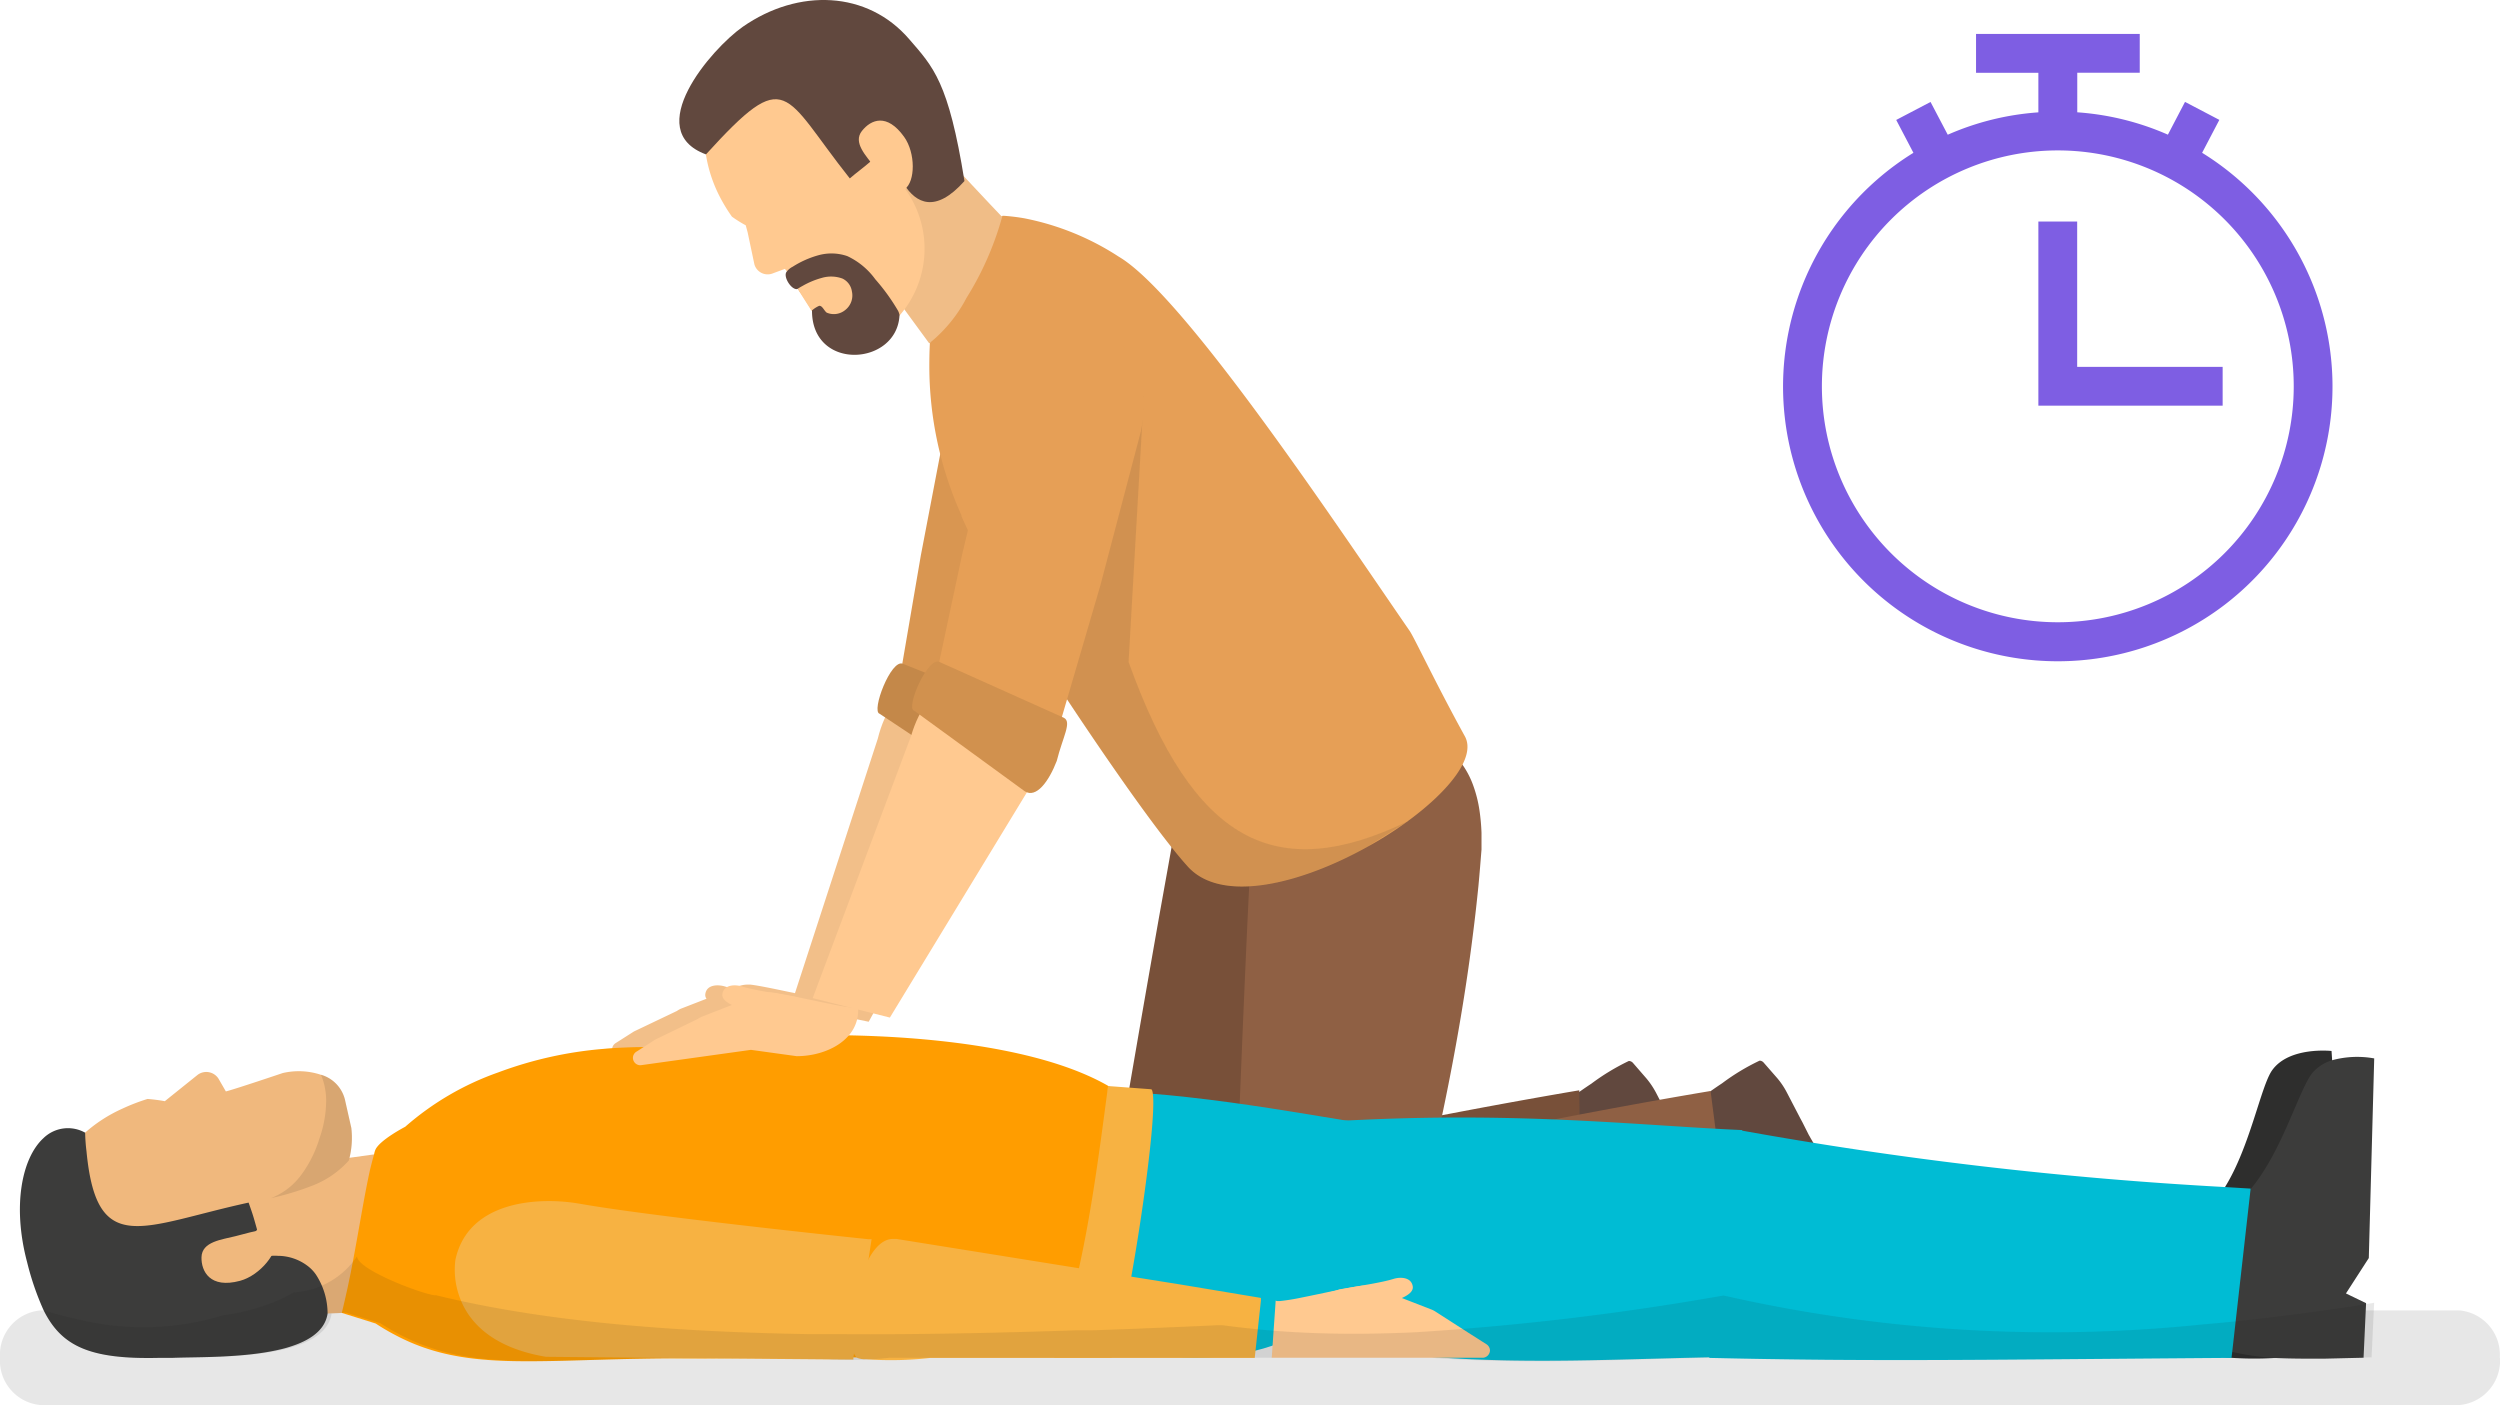 <svg xmlns="http://www.w3.org/2000/svg" width="215" height="120.837" viewBox="0 0 215 120.837">
  <g id="Capa_2" data-name="Capa 2" transform="translate(-23.063 -91.937)">
    <g id="Grupo_75408" data-name="Grupo 75408" transform="translate(23.063 91.937)">
      <path id="Trazado_162748" data-name="Trazado 162748" d="M95.929,212.012c.109-.836,1.1-.836,1.673-.661,1,.309,2.751.569,4.667.912.41.167.836.226,1.221.368a9.349,9.349,0,0,1,1.162.485c.293.36.477.661.836,1.137a23.66,23.66,0,0,1-7.527-.836C97.367,213.183,95.82,212.774,95.929,212.012Z" transform="translate(-35.272 -126.518)" fill="#f2bf89"/>
      <path id="Trazado_162749" data-name="Trazado 162749" d="M86.69,216.8h0a.644.644,0,0,0,.569.644h.1l9.484-1.321,3.931.544c2.651,0,5.461-1.505,5.277-4.182v-.05c0,.067-.142.084-.393.067a17.8,17.8,0,0,1-1.765-.284c-1.815-.351-4.265-.92-5.319-1.037h-.251a2.3,2.3,0,0,0-.786.151l-1.731.677-.728.284-2.367.92a1.731,1.731,0,0,0-.443.234l-3.7,1.765-1.572,1A.661.661,0,0,0,86.69,216.8Z" transform="translate(-34.05 -126.505)" fill="#f2bf89"/>
      <g id="Grupo_75404" data-name="Grupo 75404" transform="translate(58.423)">
        <g id="Grupo_75401" data-name="Grupo 75401" transform="translate(9.594 27.948)">
          <path id="Trazado_162750" data-name="Trazado 162750" d="M109.108,184.8c2.409-9.843,15.054-5.67,10.671,3.512L108.33,209.13l-6.69-1.38Z" transform="translate(-101.64 -149.208)" fill="#f2bf89"/>
          <path id="Trazado_162751" data-name="Trazado 162751" d="M129.5,151.93l-2.91,13.381-3.471,14.083-10.42-4.976,1.924-11.24,2.6-13.582C118.9,140.682,131.35,141.176,129.5,151.93Z" transform="translate(-103.45 -143.349)" fill="#d99651"/>
          <path id="Trazado_162752" data-name="Trazado 162752" d="M120.51,188.98c1.02.585,2.032-.953,2.643-2.726.427-2.091,1.171-3.42.452-3.73l-10.872-4.34c-1.02-.46-2.76,4.115-2,4.3Z" transform="translate(-103.098 -149.046)" fill="#c48849"/>
        </g>
        <path id="Trazado_162753" data-name="Trazado 162753" d="M181.468,225.562l-2.166,7.36.795,1.673a4.7,4.7,0,0,1,1.321,0l.427.059a11.993,11.993,0,0,1,3.738,1.673c.895.527,2.024,2.124,3.437,3.554.293.284.569.569.836.836,1.522,1.581,2.668,2.952,3.872,3.345,1,.493,2.141-.217,3.68-.836a.56.56,0,0,0,.418-.527,20.072,20.072,0,0,0-2.467-8.857l-1.338-2.291-1.556-2.7-1.823-3.153a2.169,2.169,0,0,0-.159-.276l-.56-1.112-.167-.284-1.162-2.25a6.991,6.991,0,0,0-.836-1.246l-1.146-1.321a.485.485,0,0,0-.36-.176,19.109,19.109,0,0,0-3.22,1.949,40.416,40.416,0,0,0-3.4,2.509h-.05c-.167.151-.577.836-1.263,1.547-.46.493,4.182.05,3.487.418a2.75,2.75,0,0,1-.343.109Z" transform="translate(-104.593 -127.79)" fill="#61483e"/>
        <path id="Trazado_162754" data-name="Trazado 162754" d="M134.009,233.713a8.647,8.647,0,0,0,.519,1.129.4.4,0,0,1,0,.067,7.654,7.654,0,0,0,.912,1.313c.05.05.092.109.142.167a8.037,8.037,0,0,0,3.63,2.317c4.023,1.38,6.874-.669,8.363-4.5a9.2,9.2,0,0,0,.309-.886c.151-.318,2-4.516,4.265-10.738h0c1.79-4.926,3.847-11.123,5.545-17.688.326-1.254.644-2.509.937-3.822.234-1.029.46-2.074.677-3.111.067-.493.134-.953.167-1.4h0a14.92,14.92,0,0,0,.075-1.89,11.013,11.013,0,0,0-.276-2.367,7.319,7.319,0,0,0-.527-1.5A5.21,5.21,0,0,0,157,188.753c-5.227-3.529-16.726,2.9-16.726,2.9-.393,2.2-.736,4.182-1.045,5.9l-.151.836-.577,3.22c-2.049,11.641-2.066,11.951-4.182,24.061-.142.836-.309,1.756-.477,2.735a8.438,8.438,0,0,0,.167,5.311Z" transform="translate(-97.26 -122.66)" fill="#785039"/>
        <path id="Trazado_162755" data-name="Trazado 162755" d="M135.619,241.109v.059c.159.176.6.7,1.079,1.179l.159.151a6.083,6.083,0,0,0,.585.519,8.179,8.179,0,0,0,5.8,1.514c20.364-3.588,25.926-3.027,31.337-4.014l.36-4.248.209-2.509L175,222.05s-11.943,1.99-23.5,4.558h0c-7.033,1.556-12.946,3.278-14.577,4.826,0,.042-.318,1.84-.619,3.864C135.937,238,135.569,241.034,135.619,241.109Z" transform="translate(-97.608 -128.284)" fill="#785039"/>
        <path id="Trazado_162756" data-name="Trazado 162756" d="M194.927,225.557l-2.166,7.36.794,1.673a4.692,4.692,0,0,1,1.321,0l.427.059a11.867,11.867,0,0,1,3.73,1.673c.9.527,2.032,2.124,3.446,3.554l.836.836c1.522,1.581,2.668,2.952,3.872,3.345.987.493,2.141-.217,3.68-.836a.544.544,0,0,0,.41-.527,19.9,19.9,0,0,0-2.459-8.856l-1.338-2.291-1.564-2.7L204.1,225.69c-.059-.1-.1-.192-.159-.276l-.56-1.112-.167-.309-1.171-2.25a6.539,6.539,0,0,0-.836-1.246l-1.154-1.321A.477.477,0,0,0,199.7,219a18.692,18.692,0,0,0-3.228,1.949,41.96,41.96,0,0,0-3.4,2.509h-.042c-.176.151-.585.836-1.263,1.547-.46.493,4.182.05,3.479.418a2.165,2.165,0,0,1-.326.134Z" transform="translate(-106.795 -127.785)" fill="#61483e"/>
        <path id="Trazado_162757" data-name="Trazado 162757" d="M147.952,234.145a9.065,9.065,0,0,0,.661,1.062.192.192,0,0,1,.05.059,7.218,7.218,0,0,0,1.07,1.179l.167.151a8.037,8.037,0,0,0,3.889,1.831c4.182.836,6.741-1.547,7.719-5.545.075-.293.134-.6.192-.912s1.4-4.742,2.843-11.2h0c1.137-5.118,2.383-11.524,3.211-18.248.167-1.3.309-2.6.443-3.914.1-1.054.184-2.116.268-3.17v-1.422h0a17.682,17.682,0,0,0-.167-1.882,10.93,10.93,0,0,0-.585-2.308,7.525,7.525,0,0,0-.711-1.422,5.1,5.1,0,0,0-2-1.8c-5.637-2.835-16.191,5.018-16.191,5.018-.109,2.225-.2,4.182-.276,5.971a5.224,5.224,0,0,1-.042.836c-.059,1.179-.109,2.266-.159,3.27-.535,11.8-.5,12.118-1.045,24.4,0,.836-.084,1.79-.125,2.777a8.472,8.472,0,0,0,.786,5.269Z" transform="translate(-99.478 -122.382)" fill="#8f6044"/>
        <path id="Trazado_162758" data-name="Trazado 162758" d="M148.919,241.121a.193.193,0,0,1,.05.059c.159.176.6.7,1.07,1.179l.167.151a6.082,6.082,0,0,0,.585.518,8.179,8.179,0,0,0,5.8,1.514c20.364-3.588,28.769-3.7,34.18-4.683l-2.3-17.738s-12.068,1.99-23.626,4.558h0c-7.033,1.556-12.946,3.278-14.585,4.826-.042.042-.318,1.84-.611,3.864C149.27,238.01,148.869,241.046,148.919,241.121Z" transform="translate(-99.785 -128.295)" fill="#8f6044"/>
        <path id="Trazado_162759" data-name="Trazado 162759" d="M118.453,138.158a9.133,9.133,0,0,1-4.3,3.345l-8.714-11.9c.778-.535,4.533-4.29,7.3-7.142l6.69,7.125.937.987a.426.426,0,0,1,.176,0C121.74,130.806,120.009,136.159,118.453,138.158Z" transform="translate(-92.668 -111.982)" fill="#f0bd87"/>
        <g id="Grupo_75402" data-name="Grupo 75402">
          <path id="Trazado_162760" data-name="Trazado 162760" d="M113.872,123.535c.836,1.455-2.358,1.673-3.722,2.777l-.125.109a8.74,8.74,0,0,1-.452,10.822l-.2.192-1.857,1.447c-1.79,1.346-4.081-.067-5.227-1.539l-.284-.46-1.2-1.89h0c-.376-.594-.736-1.154-.962-1.489a2.653,2.653,0,0,0-.167-.226l-1.012.376a1.188,1.188,0,0,1-1.614-.769l-.577-2.735-.167-.619a10.7,10.7,0,0,1-1.188-.744,14.267,14.267,0,0,1-1.112-1.848,11.959,11.959,0,0,1-1.121-3.471,9.316,9.316,0,0,1,3.638-8.882c1.547-1.112,3.5-2.685,5.854-3.153l.5-.084c2.509-.318,5.453.753,8.79,5.068C112.927,118.492,112.885,121.921,113.872,123.535Z" transform="translate(-90.596 -110.155)" fill="#ffc990"/>
          <path id="Trazado_162761" data-name="Trazado 162761" d="M114.69,125.5c-5.018,5.637-6.632-3.663-6.632-3.663s-1.413,1.037-1.464,2c-.711.611-1.188.937-1.765,1.438-5.8-7.3-5.311-9.827-12.369-2.066-5.578-2.057.435-9.057,3.161-10.972,4.809-3.345,10.73-3.1,14.309,1.054C112.014,115.7,113.319,116.955,114.69,125.5Z" transform="translate(-90.169 -109.931)" fill="#61483e"/>
          <path id="Trazado_162762" data-name="Trazado 162762" d="M112.518,123.727c1,1.4.97,3.847.059,4.5s-1.622-.552-2.634-1.932c-.669-.92-1.848-2.066-1.054-3.069S111.046,121.678,112.518,123.727Z" transform="translate(-93.189 -111.961)" fill="#ffc990"/>
        </g>
        <path id="Trazado_162763" data-name="Trazado 162763" d="M157.119,184.113l-.226.167a32.179,32.179,0,0,1-3.4,2.141c-5.628,3.128-12.461,4.892-15.38,1.673-3.487-3.83-11.031-15.246-13.615-19.352a82.068,82.068,0,0,1-5.854-10.772h0v-.084a31.286,31.286,0,0,1-2.768-12.812c0-1.263.05-2.032.05-2.032h0a12.32,12.32,0,0,0,3.145-3.855,26.461,26.461,0,0,0,3.094-7.067h.1a16.769,16.769,0,0,1,1.781.217,22.915,22.915,0,0,1,8.1,3.287l.151.092c5.67,3.5,18.683,23.107,24.889,32.106.41.6,2.225,4.483,4.767,9.1C162.864,178.686,160.614,181.529,157.119,184.113Z" transform="translate(-94.377 -113.563)" fill="#e69f56"/>
        <path id="Trazado_162764" data-name="Trazado 162764" d="M110.895,141.286c-.192,4.382-7.527,4.876-7.527-.36,0-.544-.761-1.2-1.2-1.89h0c-.519.226-1.355-1.087-.962-1.489a1.422,1.422,0,0,1,.5-.41,8.155,8.155,0,0,1,2.258-1,4.182,4.182,0,0,1,2.434.084,6.214,6.214,0,0,1,2.409,1.99,17.413,17.413,0,0,1,1.965,2.718A1.514,1.514,0,0,1,110.895,141.286Z" transform="translate(-91.959 -114.198)" fill="#61483e"/>
        <path id="Trazado_162765" data-name="Trazado 162765" d="M107,139.649a1.589,1.589,0,0,1-.552,1.581,1.547,1.547,0,0,1-1.614.243c-.226-.159-.376-.619-.652-.585a2.417,2.417,0,0,0-.652.427l-1.2-1.89h0q.209-.134.427-.251a7.05,7.05,0,0,1,1.673-.694,2.835,2.835,0,0,1,1.748.059A1.447,1.447,0,0,1,107,139.649Z" transform="translate(-92.159 -114.586)" fill="#ffc990"/>
        <path id="Trazado_162766" data-name="Trazado 162766" d="M158.948,187.061l-.368.243-3.4,2.141c-5.628,3.128-12.461,4.892-15.38,1.673-3.487-3.83-11.031-15.246-13.615-19.352l3.186-17.32,6.64-3.855L134.7,173.513c5.578,15.514,12.6,19.235,24.1,13.665Z" transform="translate(-96.065 -116.587)" fill="#1d1d1b" opacity="0.1"/>
        <g id="Grupo_75403" data-name="Grupo 75403" transform="translate(11.467 28.287)">
          <path id="Trazado_162767" data-name="Trazado 162767" d="M112.343,184.553c2.835-9.735,15.254-5.018,10.5,3.964L110.52,208.773l-6.64-1.673Z" transform="translate(-103.88 -149.549)" fill="#ffc990"/>
          <path id="Trazado_162768" data-name="Trazado 162768" d="M134.155,152.565l-3.487,13.256-4.073,13.925L116.4,174.326l2.375-11.131,3.186-13.456C124.044,140.865,136.43,141.9,134.155,152.565Z" transform="translate(-105.929 -143.754)" fill="#e69f56"/>
          <path id="Trazado_162769" data-name="Trazado 162769" d="M123.794,189.115c.987.627,2.066-.836,2.751-2.609.519-2.074,1.321-3.345.611-3.713l-10.7-4.8c-1-.5-2.935,4-2.183,4.182Z" transform="translate(-105.554 -149.352)" fill="#d1914e"/>
        </g>
      </g>
      <path id="Trazado_162770" data-name="Trazado 162770" d="M242.31,248.753a3.84,3.84,0,0,1-3.527,4.073H30.837a3.834,3.834,0,0,1-3.527-4.073h0a3.835,3.835,0,0,1,3.527-4.073H238.765a3.823,3.823,0,0,1,3.527,4.073Z" transform="translate(-27.31 -131.988)" fill="#131313" opacity="0.1"/>
      <g id="Grupo_75407" data-name="Grupo 75407" transform="translate(1.712 89.022)">
        <path id="Trazado_162771" data-name="Trazado 162771" d="M263.839,243.7l-3.446.426q-1.455.159-2.685.251a29.721,29.721,0,0,1-4.232,0c-1.422-.117-2.191-.36-2.292-.585a8.73,8.73,0,0,1-.644-2.291c-.527-3.245-.067-7.987,2.241-11.324l.309-.468c2.158-3.471,3.078-8.647,4.048-10.036,1.464-2.082,5.118-1.673,5.118-1.673l.05.761,1.129,16.4-1.673,3.211,1.815.636.042.895Z" transform="translate(-63.456 -216.638)" fill="#2e2e2d"/>
        <path id="Trazado_162772" data-name="Trazado 162772" d="M158.253,241.59c-6.13,4.918-16.86,4.29-22.146.084-1.154-7.268-1.464-13.966,0-19.5,8.288-.4,20,1.89,26.218,2.86Z" transform="translate(-46.014 -217.318)" fill="#00bcd4"/>
        <path id="Trazado_162773" data-name="Trazado 162773" d="M265.776,235.914l-1.965,3.044,1.731.836-.217,4.692-3.479.084c-1.438,0-2.718,0-3.822-.05a21.744,21.744,0,0,1-3.989-.535c-.836-.209-1.254-.435-1.321-.611a8.27,8.27,0,0,1-.376-1.848c-.343-3.3.527-8.288,3.278-11.549s4.182-8.681,5.352-10.036a3.6,3.6,0,0,1,1.673-1.045,8.238,8.238,0,0,1,3.6-.151Z" transform="translate(-63.771 -216.744)" fill="#3c3c3b"/>
        <g id="Grupo_75406" data-name="Grupo 75406" transform="translate(0 3.097)">
          <path id="Trazado_162774" data-name="Trazado 162774" d="M66.975,228.15v13.866l-5.8.184h0l-1.188.042-4.867.151-.025-.937v-.192l-.084-3.722v-.259l-.05-2.149-.117-5.311,3.513-.485,3.513-.485,2.116-.293Z" transform="translate(-33.528 -221.402)" fill="#f0b87d"/>
          <g id="Grupo_75405" data-name="Grupo 75405">
            <path id="Trazado_162775" data-name="Trazado 162775" d="M55.7,220.39a2.961,2.961,0,0,1,2.057,2.133l.552,2.45a7.326,7.326,0,0,1-.217,2.793h0a9.258,9.258,0,0,1-6.632,6.69v.125c.385,1.806,2.877,4.182,1.188,4.792-1.873.694-4.131,3.538-6.6,4.424-11.34,2.643-12.545-4.491-13.665-8.664a9.877,9.877,0,0,1,2.977-9.718,12.7,12.7,0,0,1,3.253-2.107,17.2,17.2,0,0,1,2.166-.836,14.472,14.472,0,0,1,1.489.192l.519-.418L45.1,220.39a1.246,1.246,0,0,1,1.84.435l.577,1c.753-.184,4.892-1.581,4.892-1.581a6.063,6.063,0,0,1,3.287.151Z" transform="translate(-29.805 -220.081)" fill="#f0b87d"/>
            <path id="Trazado_162776" data-name="Trazado 162776" d="M55.82,241.881c-.217,1.447-1.514,2.325-3.262,2.869a9.54,9.54,0,0,1-.937.251c-3.145.728-7.234.611-9.2.7H41.21c-5.854.125-8.279-1-9.818-4.106a23.817,23.817,0,0,1-1.413-4.115c-1.288-4.851-.452-8.957,1.388-10.663a3.019,3.019,0,0,1,3.6-.485h0a15.385,15.385,0,0,0,.117,1.606c.878,9.2,4.767,6.406,13.941,4.407.385,1.1.385,1.1.728,2.325a.384.384,0,0,1-.059.084c-.661.836-2.685,3.027-2.81,3.17a12.152,12.152,0,0,1,3.914-1h.176a4.427,4.427,0,0,1,.577,0h0a4.248,4.248,0,0,1,2.618.92h0a3.279,3.279,0,0,1,.636.677,6.122,6.122,0,0,1,1.012,3.362Z" transform="translate(-29.357 -221.041)" fill="#3c3c3b"/>
            <path id="Trazado_162777" data-name="Trazado 162777" d="M51.35,240.786c1.756-.477,3.345-2.509,3.078-3.663s-1.673-.636-3.471-.176c-1.171.3-2.9.46-2.927,1.815C48,239.958,48.757,241.489,51.35,240.786Z" transform="translate(-32.413 -222.756)" fill="#f0b87d"/>
          </g>
          <path id="Trazado_162778" data-name="Trazado 162778" d="M59.479,220.45a2.961,2.961,0,0,1,2.057,2.133l.552,2.45a7.326,7.326,0,0,1-.217,2.793h0a8.1,8.1,0,0,1-3.019,2.116,23.883,23.883,0,0,1-3.671,1.121,5.929,5.929,0,0,0,2.651-2.074,10.3,10.3,0,0,0,1.505-3.036,9.91,9.91,0,0,0,.585-3.345,5.9,5.9,0,0,0-.443-2.158Z" transform="translate(-33.584 -220.141)" fill="#050504" opacity="0.1"/>
        </g>
        <path id="Trazado_162779" data-name="Trazado 162779" d="M126.647,237.312c-.41,1.38-.878,2.768-1.388,4.182l-.1.309c-.276.744-.56,1.5-.836,2.241h-.677c-2.626,0-10.429,0-19.536.067h-1.823l-8.773.067H90.326c-11.457.092-17.345,1.179-23.358-2.057-.527-.276-1.062-.594-1.6-.945l-.4-.125-2.509-.786h0c.184-.744.351-1.5.519-2.258l.234-1.129h0c.644-3.245,1.121-6.414,1.673-8.915.117-.468.226-.912.351-1.33h0a1.654,1.654,0,0,1,.117-.41c.385-.836,2.559-1.965,2.559-1.965a24.4,24.4,0,0,1,8-4.675,33.72,33.72,0,0,1,9.057-2.024c.6-.059,1.221-.092,1.857-.117,1.271-.059,2.618-.042,4.031,0,6.582-1.489,27.841-2.183,37.417,3.245l.56.335v.192C129.382,225.914,128.412,231.517,126.647,237.312Z" transform="translate(-34.776 -216.378)" fill="#ff9d00"/>
        <path id="Trazado_162780" data-name="Trazado 162780" d="M107.1,236.735l-1.263,8.2-.3,1.957v.176h-1l-9.567-.084-15.89-.151c-4.909-.836-6.774-3.253-7.452-5.26a6.8,6.8,0,0,1-.318-3.078c1.1-5.152,7.276-5.428,10.688-4.826,6.113,1.079,22.338,2.793,24.838,3.053h.259Z" transform="translate(-33.857 -219.17)" fill="#f7b242"/>
        <path id="Trazado_162781" data-name="Trazado 162781" d="M195.229,225.929,194.117,240.2l-.41,5.269h-1.162c-8.438.176-15.564.569-23.542,0a105.829,105.829,0,0,1-11.608-1.43c-1.188-.209-2.417-.452-3.68-.711l-.05-.393-.36-2.659-1.915-14.393c3.989-.418,7.686-.694,11.131-.836C176.722,224.39,186.649,225.553,195.229,225.929Z" transform="translate(-47.113 -217.765)" fill="#00bcd4"/>
        <path id="Trazado_162782" data-name="Trazado 162782" d="M247.157,231.179l-1.28,11.34-.3,2.668-.067.552h-.176c-21.828.159-30.642.326-44.734,0h0l.719-5.252,1.965-14.318a336.927,336.927,0,0,0,41.665,4.876Z" transform="translate(-55.314 -217.981)" fill="#00bcd4"/>
        <path id="Trazado_162783" data-name="Trazado 162783" d="M163.491,242.083c-.117-.836-1.112-.836-1.673-.652-1,.309-2.751.569-4.658.9-.418.167-.836.226-1.229.376a8.663,8.663,0,0,0-1.154.477c-.293.368-.485.661-.836,1.137a23.634,23.634,0,0,0,7.527-.836C162.052,243.254,163.591,242.844,163.491,242.083Z" transform="translate(-43.704 -220.462)" fill="#ffc990"/>
        <path id="Trazado_162784" data-name="Trazado 162784" d="M169.457,247.693h0a.652.652,0,0,1-.569.644h-18.2l.192-2.777.151-2.166c0,.067.142.084.393.067a17.81,17.81,0,0,0,1.765-.284c1.815-.36,4.265-.92,5.319-1.037h.259a2.107,2.107,0,0,1,.778.151l1.731.677.728.284,2.367.92a1.931,1.931,0,0,1,.452.234l2.76,1.773,1.572,1A.661.661,0,0,1,169.457,247.693Z" transform="translate(-43.031 -220.595)" fill="#ffc990"/>
        <path id="Trazado_162785" data-name="Trazado 162785" d="M142.066,238.721c-.251,1.43-.51,2.726-.744,3.763-.142.6-.276,1.129-.4,1.53-.184.619-.351.978-.477.978H135.56v-.117c.268-.719.51-1.455.736-2.208.084-.268.159-.527.234-.794.376-1.254.7-2.551,1-3.872,1.162-5.018,1.882-10.454,2.6-15.89a3.44,3.44,0,0,1,.067-.5l3.7.276c.075,0,.134.176.159.477C144.291,224.395,143.162,232.758,142.066,238.721Z" transform="translate(-46.615 -217.234)" fill="#f7b242"/>
        <path id="Trazado_162786" data-name="Trazado 162786" d="M144.7,242.408v.243l-.226,2.082-.3,2.785v.05H116.256a29.654,29.654,0,0,1-5.495.117h0a1.992,1.992,0,0,1-.577-.059.578.578,0,0,1-.209-.084c-.351-.243-.527-1.012-.535-2.007,0-3,1.363-8.179,3.6-8.2h.318l18.022,2.894,1.924.309,1.045.167,3.454.552Z" transform="translate(-37.974 -219.809)" fill="#f7b242"/>
      </g>
      <path id="Trazado_162787" data-name="Trazado 162787" d="M232.22,243.118,232,247.809l-3.528.084c-1.467,0-2.756,0-3.875-.05a30.558,30.558,0,0,1-4.291,0c-22.133.159-31.072.326-45.361,0h0c-8.557.184-15.782.577-23.88,0H104.55a31.358,31.358,0,0,1-5.572.125h0l-9.693-.092H86.055c-11.618.092-17.588,1.179-23.685-2.057-.534-.276-1.077-.594-1.62-.945l-.407-.125-2.544-.786h0l-1.238.075c-.22,1.447-1.535,2.325-3.307,2.869a9.782,9.782,0,0,1-.95.251c-3.189.728-7.335.611-9.328.7h-1.23c-5.936.125-8.4-1-9.956-4.106a32.11,32.11,0,0,0,3.172.836h0a23.411,23.411,0,0,0,12.271-.4,17.905,17.905,0,0,0,4.359-1.129,15.349,15.349,0,0,0,1.7-.836,7.076,7.076,0,0,0,5.461-3.1c0,1.2,6.148,3.454,6.784,3.345,9.108,2.233,20,3.145,32.055,3.345h2.7c6.462.05,13.246-.092,20.251-.326h1.425l3.68-.134c2.374-.1,4.766-.192,7.174-.309h.331c.789.109,1.577.2,2.383.284,1.7.192,3.494.309,5.309.385h0c2.832.109,5.792.084,8.9-.059a234.508,234.508,0,0,0,25.933-3.061l.585-.1.28.059a126.69,126.69,0,0,0,40.781,2.442l1.509-.134c.67-.059,1.34-.134,2.027-.209,3.155-.335,6.394-.769,9.769-1.271Z" transform="translate(-28.043 -131.078)" fill="#1d1d1b" opacity="0.1"/>
      <path id="Trazado_162788" data-name="Trazado 162788" d="M97.589,212.012c.117-.836,1.112-.836,1.673-.661,1,.309,2.751.569,4.667.912.41.167.836.226,1.221.368a9.351,9.351,0,0,1,1.162.485c.293.36.477.661.836,1.137a23.634,23.634,0,0,1-7.527-.836C99.036,213.183,97.489,212.774,97.589,212.012Z" transform="translate(-35.465 -126.518)" fill="#ffc990"/>
      <path id="Trazado_162789" data-name="Trazado 162789" d="M88.71,217.6h0a.644.644,0,0,0,.569.644h.109l9.475-1.321,3.931.544c2.659,0,5.461-1.5,5.277-4.182v-.05c0,.067-.151.084-.4.067a17.8,17.8,0,0,1-1.765-.284c-1.806-.351-4.265-.92-5.319-1.037h-.251a2.216,2.216,0,0,0-.778.151l-1.74.7-.728.284-2.358.92a2.291,2.291,0,0,0-.452.234l-3.655,1.773-1.572,1.012A.636.636,0,0,0,88.71,217.6Z" transform="translate(-34.279 -126.636)" fill="#ffc990"/>
    </g>
    <g id="Grupo_75409" data-name="Grupo 75409" transform="translate(176.404 94.854)">
      <path id="Trazado_162790" data-name="Trazado 162790" d="M233.465,123.64l1.48-2.827-2.952-1.547-1.472,2.818a23.417,23.417,0,0,0-7.794-1.923v-3.4H228.1V113.42H214.021v3.345h5.361v3.4a23.417,23.417,0,0,0-7.794,1.924l-1.48-2.818-2.952,1.547,1.48,2.827a23.626,23.626,0,1,0,24.83,0Zm-12.411,40.377a20.289,20.289,0,1,1,20.289-20.289,20.289,20.289,0,0,1-20.289,20.289Z" transform="translate(-197.423 -113.42)" fill="#7e5ee3"/>
      <path id="Trazado_162791" data-name="Trazado 162791" d="M227.017,132.71H223.68v15.84h15.848v-3.337H227.017Z" transform="translate(-201.721 -116.578)" fill="#7e5ee3"/>
    </g>
  </g>
</svg>
